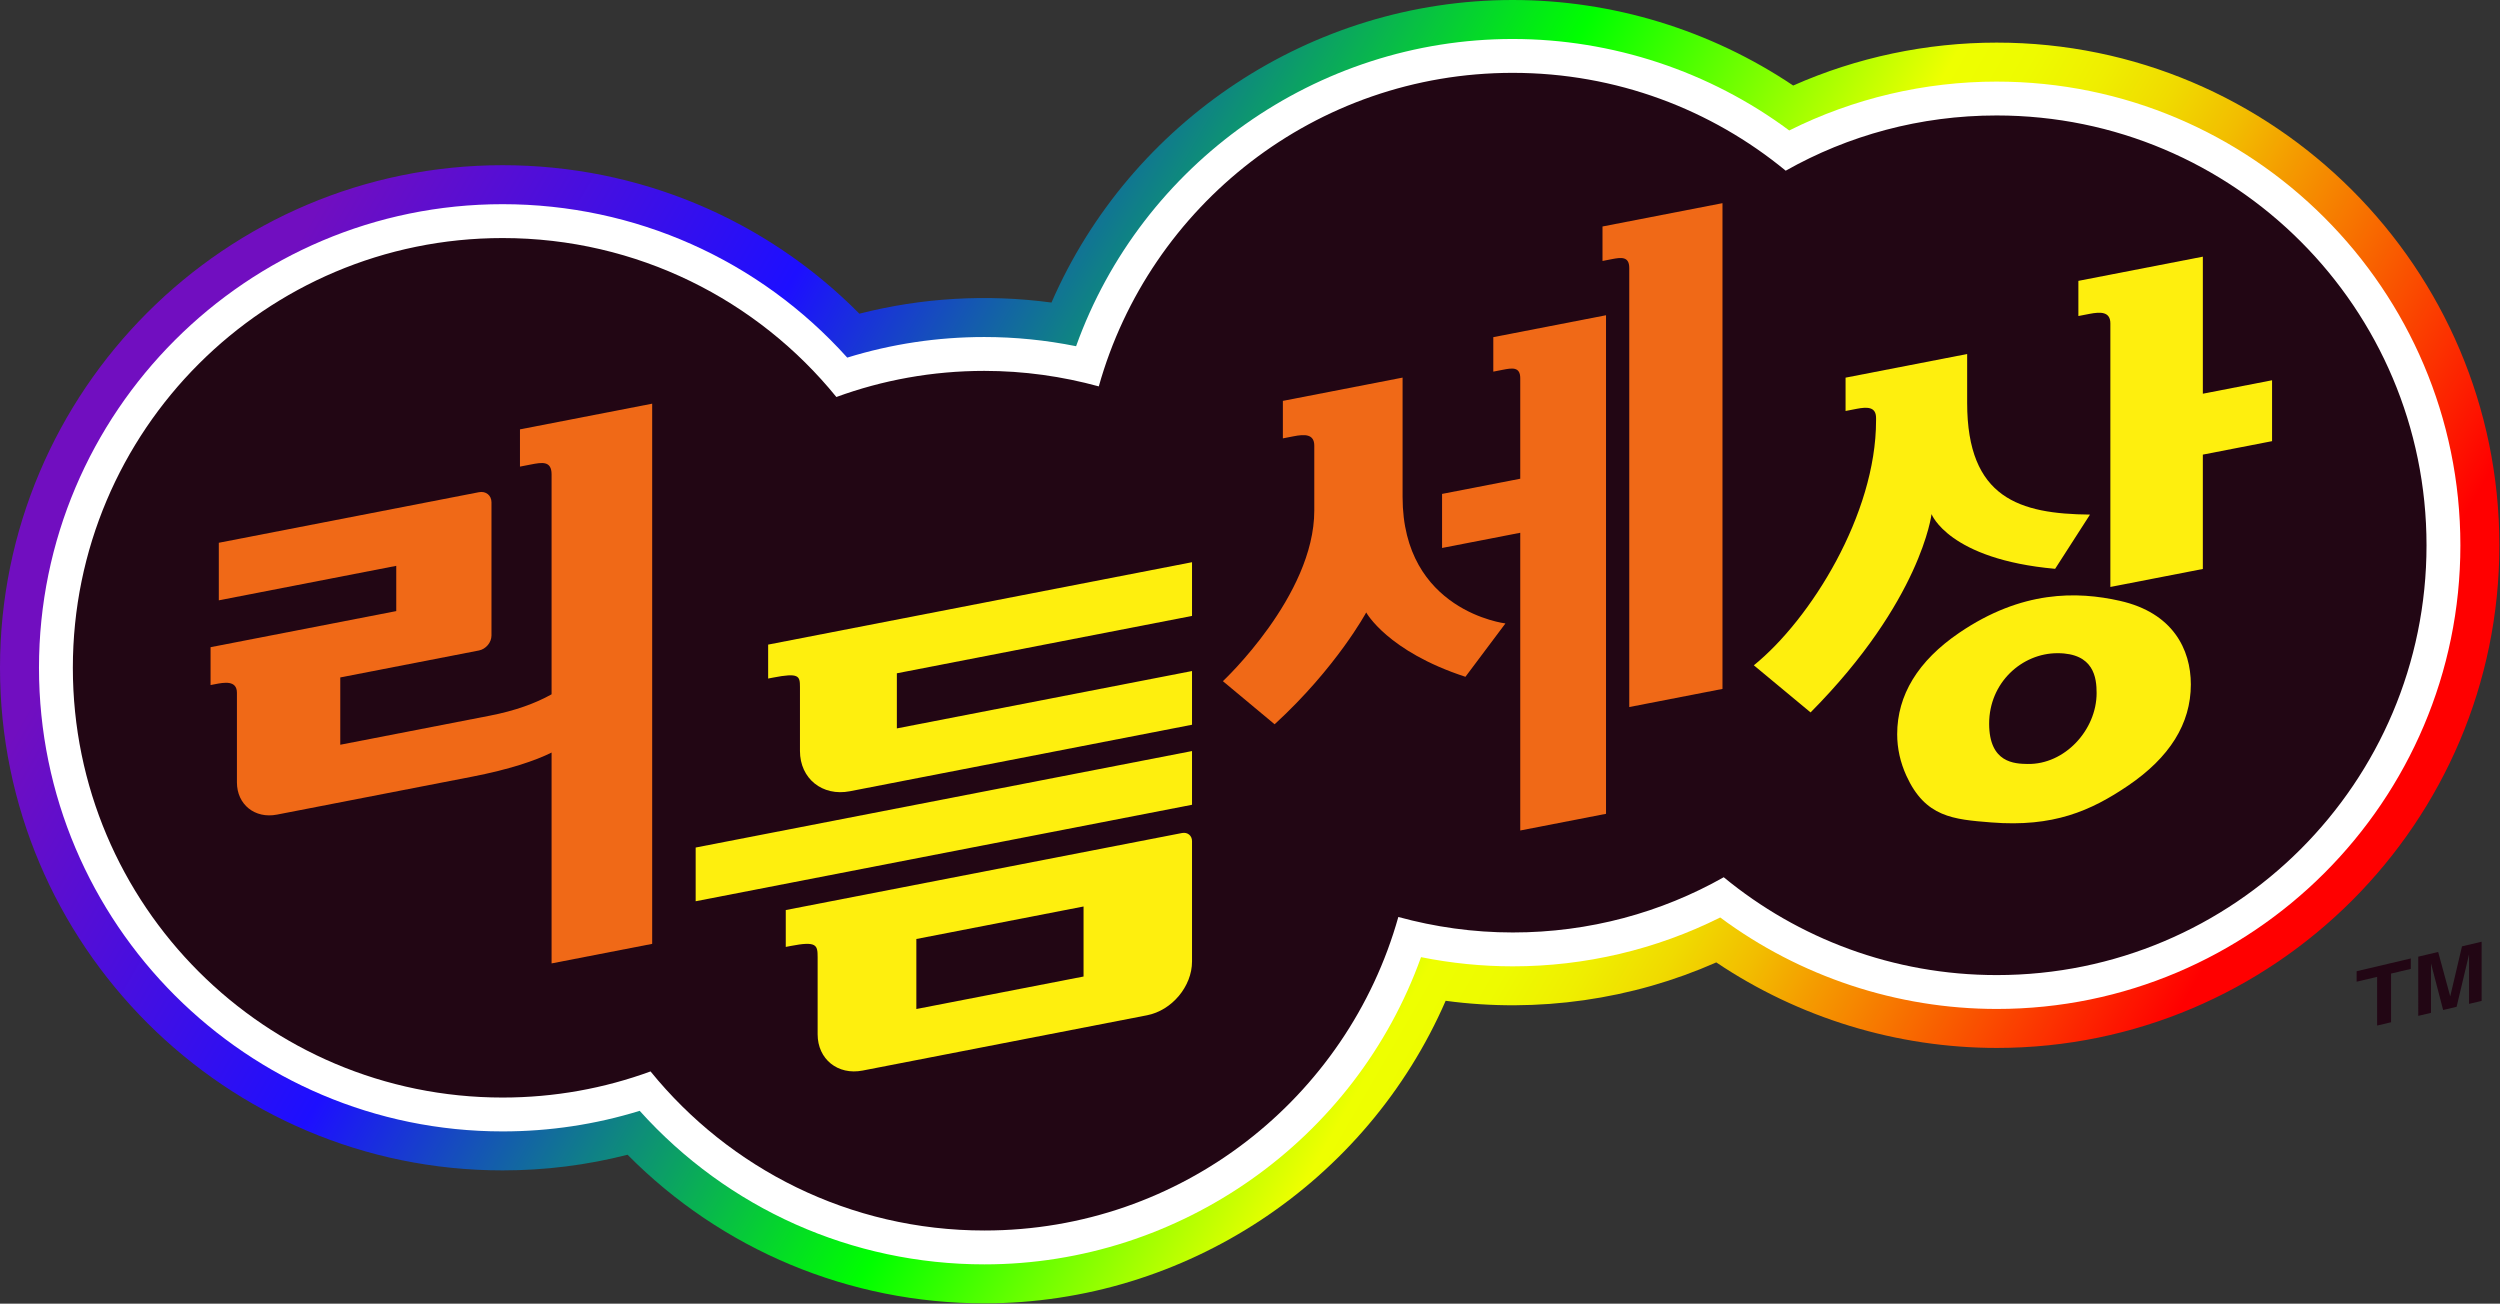 <?xml version="1.0" encoding="UTF-8" standalone="no"?>
<!-- Generator: Adobe Illustrator 25.0.0, SVG Export Plug-In . SVG Version: 6.00 Build 0)  -->

<svg
   version="1.1"
   id="Layer_1"
   x="0px"
   y="0px"
   viewBox="0 0 666.667 347.649"
   xml:space="preserve"
   sodipodi:docname="Rhythm World (리듬 세상) Logo (Fever Style).svg"
   width="666.667"
   height="347.649"
   inkscape:version="1.2.2 (b0a8486541, 2022-12-01)"
   xmlns:inkscape="http://www.inkscape.org/namespaces/inkscape"
   xmlns:sodipodi="http://sodipodi.sourceforge.net/DTD/sodipodi-0.dtd"
   xmlns="http://www.w3.org/2000/svg"
   xmlns:svg="http://www.w3.org/2000/svg"><rect x="0" y="0" width="666.667" height="347.649" fill="#333333" stroke="none"/><defs
   id="defs38" /><sodipodi:namedview
   id="namedview36"
   pagecolor="#505050"
   bordercolor="#eeeeee"
   borderopacity="1"
   inkscape:showpageshadow="0"
   inkscape:pageopacity="0"
   inkscape:pagecheckerboard="0"
   inkscape:deskcolor="#505050"
   showgrid="false"
   inkscape:zoom="2.844"
   inkscape:cx="250.17581"
   inkscape:cy="130.45007"
   inkscape:window-width="2560"
   inkscape:window-height="1404"
   inkscape:window-x="2560"
   inkscape:window-y="0"
   inkscape:window-maximized="1"
   inkscape:current-layer="Layer_1" />
<style
   type="text/css"
   id="style2">
	.st0{fill:url(#Spectrum_1_);}
	.st1{fill:#FFFFFF;}
	.st2{fill:#220614;}
	.st3{fill:#FEEF0E;}
	.st4{fill:#F06917;}
</style>
<g
   id="Cloud"
   transform="scale(1.333)">
	<linearGradient
   id="Spectrum_1_"
   gradientUnits="userSpaceOnUse"
   x1="443.848"
   y1="233.255"
   x2="56.158"
   y2="9.422">
		<stop
   offset="0.05"
   style="stop-color:#FF0000"
   id="stop4" />
		<stop
   offset="0.2"
   style="stop-color:#F49F00"
   id="stop6" />
		<stop
   offset="0.226"
   style="stop-color:#F2BD00"
   id="stop8" />
		<stop
   offset="0.258"
   style="stop-color:#F0DA00"
   id="stop10" />
		<stop
   offset="0.289"
   style="stop-color:#EFEE00"
   id="stop12" />
		<stop
   offset="0.32"
   style="stop-color:#EEFB00"
   id="stop14" />
		<stop
   offset="0.35"
   style="stop-color:#EEFF00"
   id="stop16" />
		<stop
   offset="0.5"
   style="stop-color:#00FF00"
   id="stop18" />
		<stop
   offset="0.75"
   style="stop-color:#1D0FFF"
   id="stop20" />
		<stop
   offset="0.95"
   style="stop-color:#710EC0"
   id="stop22" />
	</linearGradient>
	<path
   id="Spectrum"
   class="st0"
   d="m 399.431,8.525 c -14.063,0 -27.961,2.948 -40.705,8.585 C 342.221,6.021 322.628,0 302.61,0 262.313,0 226.104,24.31 210.348,60.527 197.444,58.785 184.35,59.574 171.921,62.754 153.112,43.765 127.61,33.048 100.545,33.048 45.104,33.048 0,78.152 0,133.593 c 0,55.44 45.104,100.545 100.545,100.545 8.491,0 16.863,-1.051 24.996,-3.132 18.823,19.006 44.334,29.73 71.4,29.73 40.297,0 76.507,-24.311 92.262,-60.527 18.448,2.491 37.331,-0.246 54.138,-7.68 16.506,11.089 36.1,17.11 56.115,17.11 C 454.896,209.64 500,164.536 500,109.095 500,53.64 454.885,8.525 399.431,8.525 Z"
   style="fill:url(#Spectrum_1_)" />
	<path
   id="White_00000135681541214125001520000006644785703236485533_"
   class="st1"
   d="m 399.431,16.324 c -14.443,0 -28.694,3.369 -41.494,9.776 C 342.011,14.269 322.539,7.799 302.61,7.799 c -39.225,0 -74.249,24.966 -87.338,61.46 -6.064,-1.221 -12.215,-1.838 -18.356,-1.838 -9.363,0 -18.566,1.384 -27.424,4.12 -17.59,-19.564 -42.457,-30.693 -68.947,-30.693 -51.14,0 -92.746,41.605 -92.746,92.746 0,51.14 41.605,92.745 92.746,92.745 9.364,0 18.567,-1.384 27.424,-4.119 17.606,19.581 42.482,30.718 68.971,30.718 39.225,0 74.249,-24.965 87.338,-61.459 6.064,1.221 12.215,1.837 18.356,1.837 14.444,0 28.693,-3.368 41.494,-9.775 15.928,11.832 35.398,18.301 55.326,18.301 51.14,0 92.745,-41.605 92.745,-92.746 10e-6,-51.154 -41.616,-92.771 -92.77,-92.771 z" />
	<path
   id="Black"
   class="st2"
   d="m 399.43,23.099 c -15.324,0 -29.724,4 -42.198,11.049 -14.849,-12.224 -33.873,-19.574 -54.622,-19.574 -39.423,0 -72.646,26.549 -82.796,62.722 -7.3,-2 -14.974,-3.1 -22.899,-3.1 -10.399,0 -20.374,1.85 -29.599,5.225 -15.749,-19.399 -39.823,-31.798 -66.772,-31.798 -47.473,0 -85.971,38.498 -85.971,85.971 0,47.473 38.498,85.971 85.971,85.971 10.399,0 20.374,-1.85 29.599,-5.225 15.774,19.424 39.823,31.823 66.797,31.823 39.423,0 72.646,-26.549 82.796,-62.722 7.3,2 14.974,3.1 22.899,3.1 15.324,0 29.724,-4 42.198,-11.049 14.849,12.224 33.873,19.574 54.622,19.574 47.473,0 85.971,-38.498 85.971,-85.971 0,-47.473 -38.498,-85.996 -85.996,-85.996 z" />
</g>
<g
   id="리듬_세상_00000065074660403482005770000004757679934510418064_"
   transform="scale(1.333)">
	<path
   id="상_00000155852135986679533830000002151826950676624804_"
   class="st3"
   d="m 424.104,120.201 c -8.586,-1.935 -19.638,-2.138 -32.173,6.4 -8.243,5.614 -12.4,12.452 -12.399,20.289 1.2e-4,2.823 0.619,5.625 1.85,8.32 3.776,8.27 9.369,8.714 16.973,9.318 12.426,0.986 19.9,-2.302 27.349,-7.349 8.325,-5.647 12.574,-12.386 12.574,-20.264 0,-7.032 -3.609,-14.332 -14.174,-16.713 z m -18.499,32.632 c -2.525,-0.05 -7.675,-0.151 -7.675,-8.069 0,-8.206 6.552,-14.092 13.674,-14.093 7.311,-8.9e-4 7.825,4.953 7.825,7.969 -1e-5,7.392 -6.371,14.339 -13.824,14.193 z m 48.922,-76.761 v 12.182 l -13.849,2.692 v 22.878 l -18.499,3.596 V 64.706 c 0,-2.374 -1.949,-2.35 -4.169,-1.918 l -2.23,0.434 V 56.187 l 24.899,-4.84 V 78.763 Z m -68.122,26.774 c 0,0 -2.031,17.313 -24.199,39.673 l -11.349,-9.425 c 11.359,-9.198 24.449,-30.218 24.449,-48.948 v -0.529 c 0,-2.25 -1.741,-2.248 -3.909,-1.826 l -2.191,0.426 v -6.667 l 24.324,-4.728 v 9.782 c 0,19.129 10.553,22.204 24.574,22.341 l -6.975,10.849 c -21.306,-1.911 -24.724,-10.949 -24.724,-10.949 z" />
	<path
   id="세_00000086677920386872514650000009806305916364912063_"
   class="st4"
   d="m 301.16,124.719 -8,10.674 c -15.628,-5.101 -19.849,-12.874 -19.849,-12.874 0,0 -5.918,10.998 -18.324,22.374 l -10.349,-8.625 c 0,0 18.285,-17.073 18.285,-34.125 V 89.163 c 0,-2.374 -1.939,-2.312 -4.107,-1.89 l -2.178,0.423 v -7.5 l 23.949,-4.655 -3e-5,23.879 c 0,22.864 20.574,25.299 20.574,25.299 z M 298.735,67.447 v 6.897 l 1.855,-0.361 c 1.847,-0.359 3.537,-0.688 3.537,1.686 v 20.098 l -15.642,3.04 v 10.812 l 15.642,-3.04 3e-5,59.559 17.157,-3.335 V 63.064 Z m 21.846,-22.139 v 6.897 l 1.855,-0.361 c 1.847,-0.359 3.498,-0.603 3.498,1.77 v 87.829 l 18.649,-3.625 3e-5,-97.175 z" />
	<path
   id="듬_00000106865196125075211000000011138788476103332787_"
   class="st3"
   d="m 236.463,166.646 -79.271,15.409 v 7.377 l 0.983,-0.191 c 5.188,-1.008 5.392,-0.195 5.392,2.235 v 15.438 c 0,4.971 4.029,8.217 9,7.251 l 56.896,-11.06 c 4.971,-0.966 9,-5.779 9,-10.749 v -24.098 c 0,-1.105 -0.895,-1.826 -2,-1.611 z m -19.699,28.708 -33.448,6.502 v -14.01 l 33.448,-6.502 z m 21.699,-45.105 6e-5,10.745 -99.295,19.301 v -10.745 z m -59.047,-15.557 v 11.027 l 59.047,-11.478 v 10.745 l -68.431,13.302 c -5.523,1.074 -10,-2.533 -10,-8.056 l -5e-5,-12.801 c 0,-2.215 -0.204,-2.884 -5.383,-1.877 l -0.981,0.191 v -6.791 l 84.796,-16.483 v 10.745 z" />
	<path
   id="리_00000013903391440715053090000008889231044700341165_"
   class="st4"
   d="m 104.02,85.896 v 7.45 l 2.176,-0.423 c 2.166,-0.421 4.149,-0.806 4.149,1.973 v 43.998 c -3.2,1.8 -7.298,3.293 -12.349,4.275 l -29.924,5.817 v -13.466 l 27.748,-5.394 c 1.381,-0.268 2.5,-1.605 2.5,-2.986 l -1e-5,-26.662 c 0,-1.381 -1.119,-2.282 -2.5,-2.014 l -52.047,10.117 v 11.514 l 35.498,-6.9 v 9.054 l -37.148,7.221 v 7.575 l 0.877,-0.17 c 1.771,-0.344 4.398,-0.855 4.398,1.72 v 17.924 c 0,4.418 3.582,7.304 8,6.445 l 39.073,-7.595 c 7.329,-1.425 12.649,-3.2 15.874,-4.825 v 42.185 l 20.124,-3.912 V 80.755 Z" />
</g>
<path
   id="_x2122_"
   class="st2"
   d="m 633.897,273.482 v -12.985 l -5.462,1.288 v -2.79 l 14.447,-3.407 v 2.79 l -5.265,1.242 v 12.985 z m 24.515,-5.781 v -13.186 l -3.317,13.968 -3.592,0.847 -3.238,-12.422 v 13.186 l -3.395,0.801 V 255.11 l 5.305,-1.251 3.199,11.766 0.039,-0.009 3.12,-13.256 5.236,-1.235 v 15.785 z"
   style="stroke-width:1.333" />
</svg>
